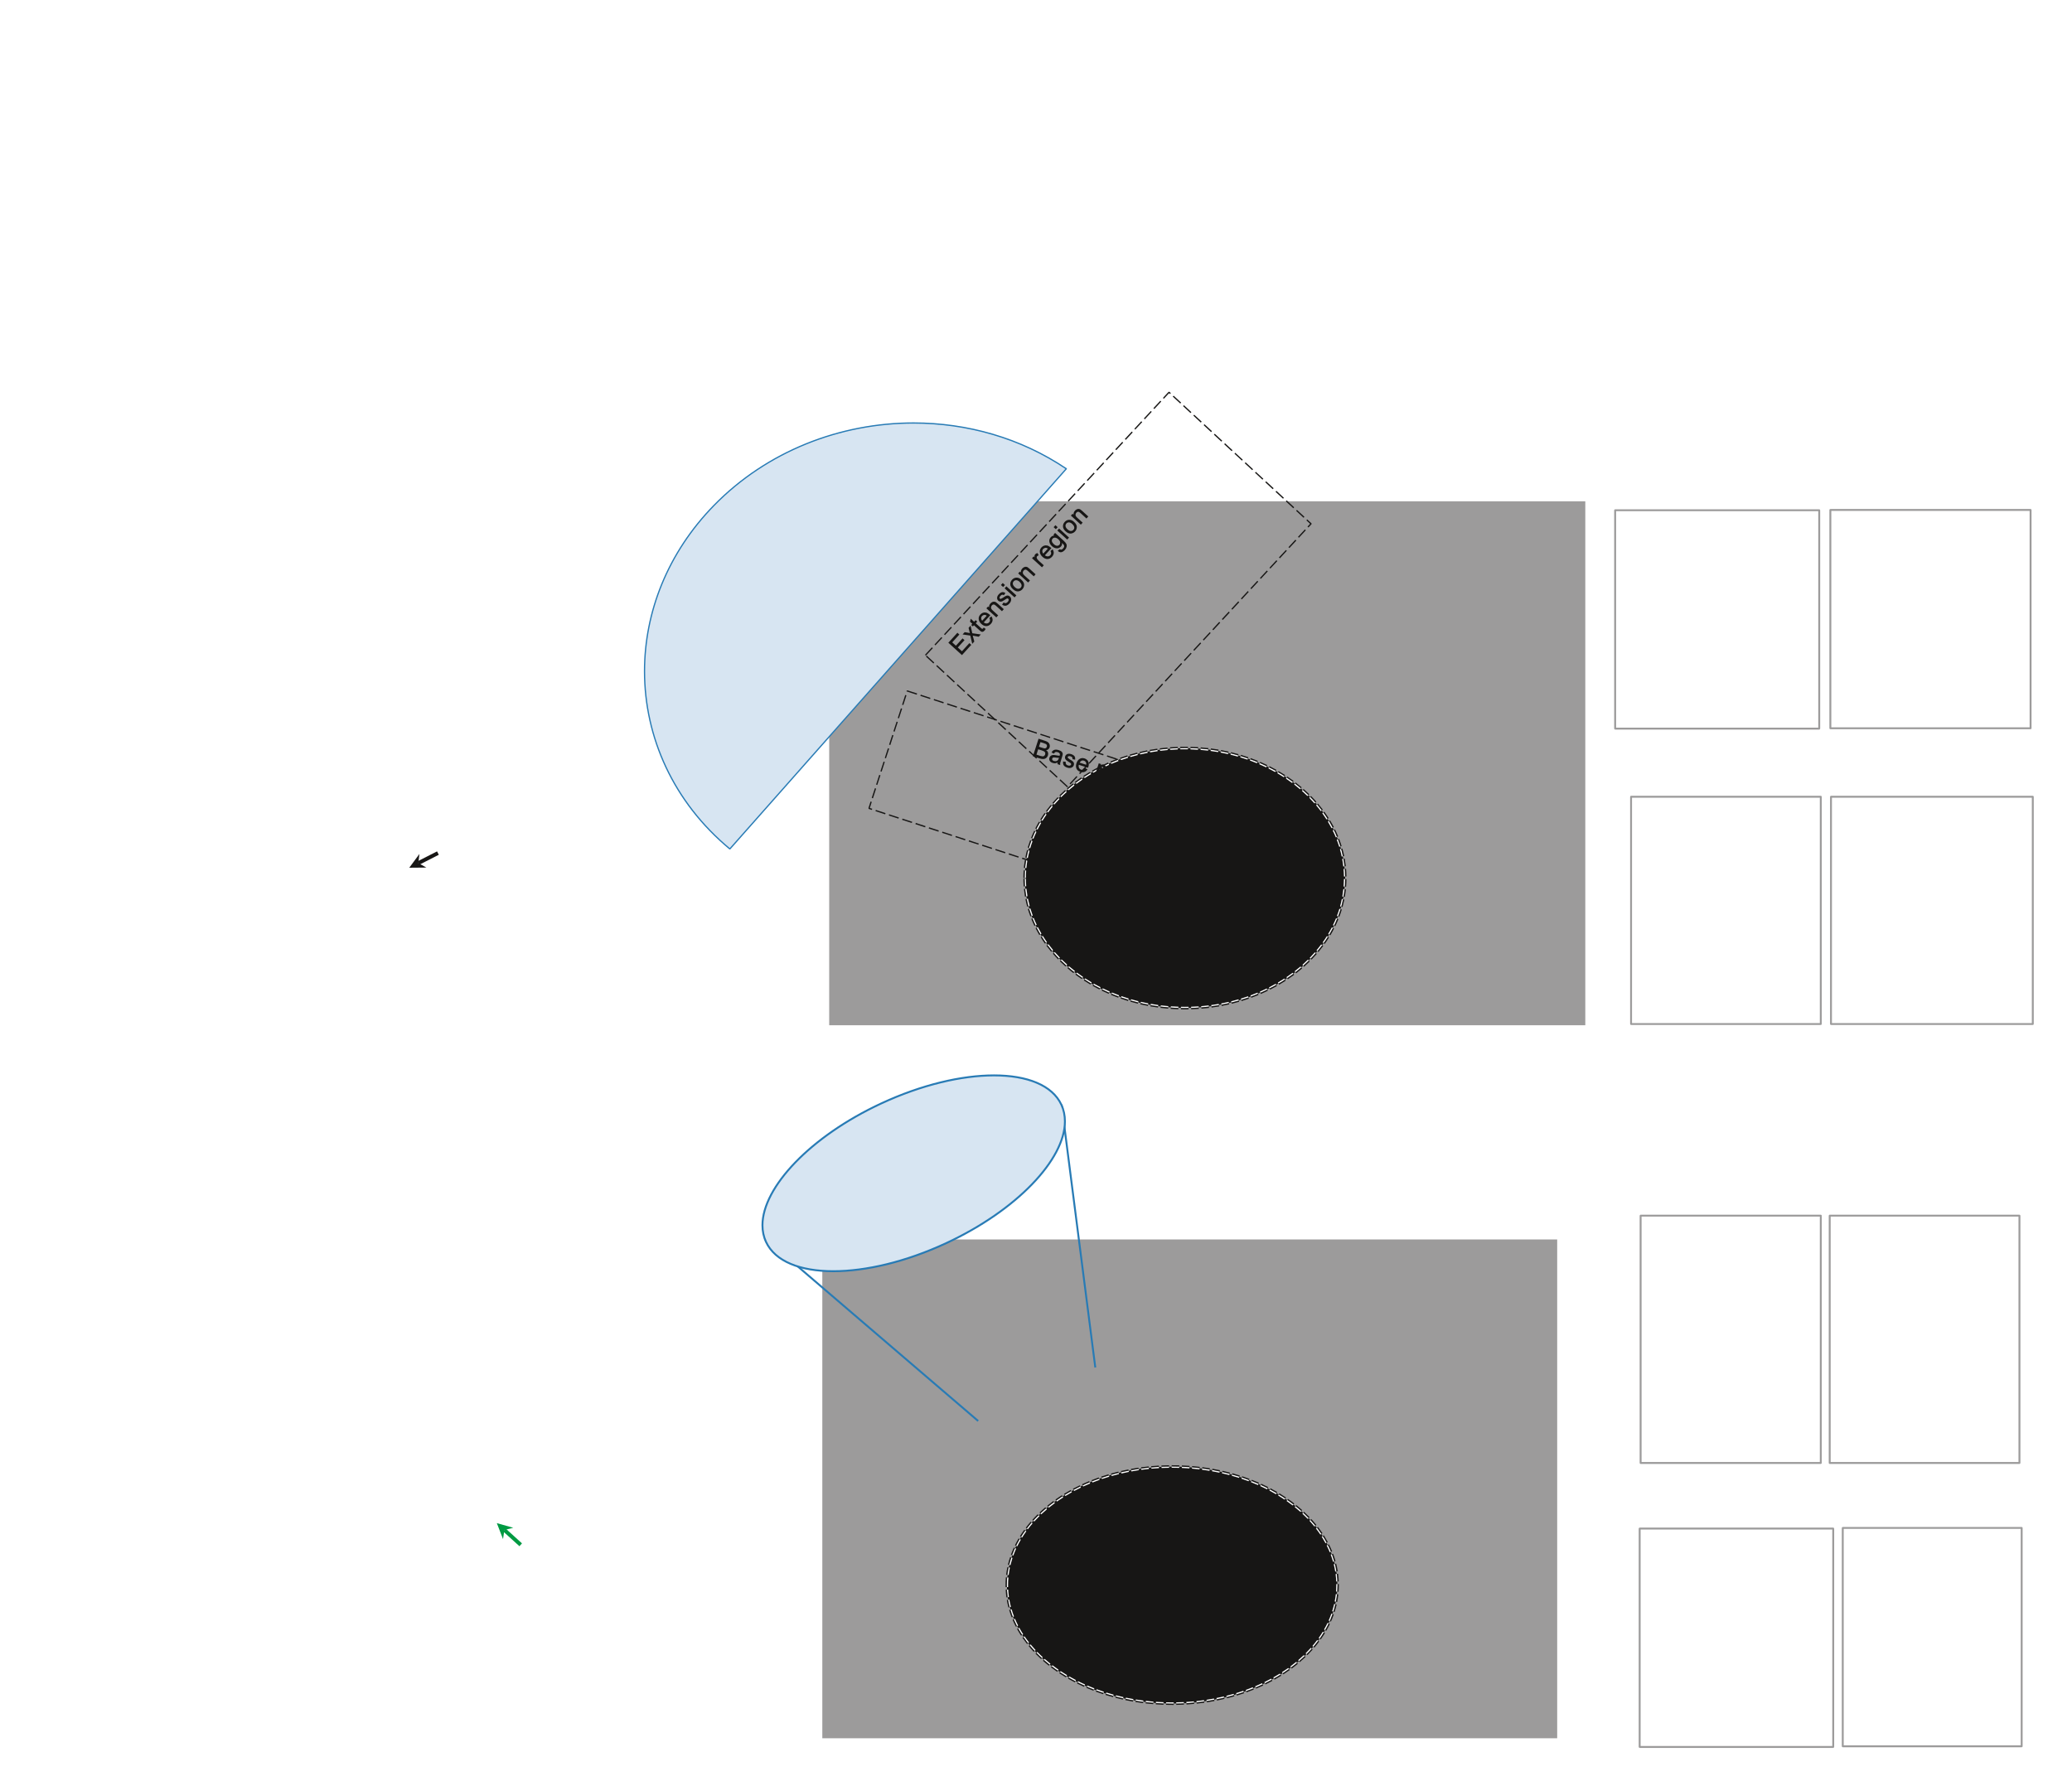 <?xml version="1.0" encoding="UTF-8"?>
<svg height="467.02" width="541.74" xmlns="http://www.w3.org/2000/svg">
 <g>
  <path style="fill:rgb(156,155,155);stroke:none;stroke-width:1.0;" d="M73.800 136.500 M414.490 268.070 L216.800 268.070 L216.800 131.070 L414.490 131.070 L414.490 268.070 M309.800 195.580 C286.660 195.580 267.900 210.810 267.900 229.580 C267.900 248.360 286.660 263.580 309.800 263.580 C332.950 263.580 351.710 248.360 351.710 229.580 C351.710 210.810 332.950 195.580 309.800 195.580 M91.510 332.770 M407.140 454.500 L215.000 454.500 L215.000 324.080 L407.140 324.080 L407.140 454.500 M306.480 383.440 C282.600 383.440 263.240 397.320 263.240 414.440 C263.240 431.570 282.600 445.450 306.480 445.450 C330.360 445.450 349.710 431.570 349.710 414.440 C349.710 397.320 330.360 383.440 306.480 383.440 M427.940 134.020 M431.020 319.020 M478.560 133.330 L478.560 133.580 L530.660 133.580 L530.660 190.170 L478.810 190.170 L478.810 133.330 L478.560 133.330 L478.560 133.580 L478.560 133.330 L478.310 133.330 L478.310 190.420 L478.380 190.600 L478.560 190.670 L530.910 190.670 L531.090 190.600 L531.160 190.420 L531.160 133.330 L531.090 133.150 L530.910 133.080 L478.560 133.080 L478.380 133.150 L478.310 133.330 L478.560 133.330 "/>
  <path style="fill:rgb(156,155,155);stroke:none;stroke-width:1.0;" d="M422.290 133.410 L422.290 133.660 L475.400 133.660 L475.400 190.260 L422.540 190.260 L422.540 133.410 L422.290 133.410 L422.290 133.660 L422.290 133.410 L422.040 133.410 L422.040 190.510 L422.120 190.680 L422.290 190.760 L475.650 190.760 L475.820 190.680 L475.900 190.510 L475.900 133.410 L475.820 133.230 L475.650 133.160 L422.290 133.160 L422.120 133.230 L422.040 133.410 L422.290 133.410 "/>
  <path style="fill:rgb(156,155,155);stroke:none;stroke-width:1.0;" d="M481.800 399.500 L481.800 399.750 L528.330 399.750 L528.330 456.350 L482.050 456.350 L482.050 399.500 L481.800 399.500 L481.800 399.750 L481.800 399.500 L481.550 399.500 L481.550 456.600 L481.630 456.780 L481.800 456.850 L528.580 456.850 L528.760 456.780 L528.830 456.600 L528.830 399.500 L528.760 399.330 L528.580 399.250 L481.800 399.250 L481.630 399.330 L481.550 399.500 L481.800 399.500 "/>
  <path style="fill:rgb(156,155,155);stroke:none;stroke-width:1.0;" d="M478.730 208.320 L478.730 208.570 L531.240 208.570 L531.240 267.500 L478.970 267.500 L478.970 208.320 L478.730 208.320 L478.730 208.570 L478.730 208.320 L478.480 208.320 L478.480 267.750 L478.550 267.920 L478.730 268.000 L531.490 268.000 L531.670 267.920 L531.740 267.750 L531.740 208.320 L531.670 208.140 L531.490 208.070 L478.730 208.070 L478.550 208.140 L478.480 208.320 L478.730 208.320 "/>
  <path style="fill:rgb(156,155,155);stroke:none;stroke-width:1.0;" d="M478.390 317.850 L478.390 318.100 L527.750 318.100 L527.750 382.270 L478.640 382.270 L478.640 317.850 L478.390 317.850 L478.390 318.100 L478.390 317.850 L478.140 317.850 L478.140 382.520 L478.210 382.700 L478.390 382.770 L528.000 382.770 L528.170 382.700 L528.250 382.520 L528.250 317.850 L528.170 317.680 L528.000 317.600 L478.390 317.600 L478.210 317.680 L478.140 317.850 L478.390 317.850 "/>
  <path style="fill:rgb(156,155,155);stroke:none;stroke-width:1.0;" d="M426.450 208.320 L426.450 208.570 L475.810 208.570 L475.810 267.500 L426.700 267.500 L426.700 208.320 L426.450 208.320 L426.450 208.570 L426.450 208.320 L426.210 208.320 L426.210 267.750 L426.280 267.920 L426.450 268.000 L476.060 268.000 L476.240 267.920 L476.310 267.750 L476.310 208.320 L476.240 208.140 L476.060 208.070 L426.450 208.070 L426.280 208.140 L426.210 208.320 L426.450 208.320 "/>
  <path style="fill:rgb(156,155,155);stroke:none;stroke-width:1.0;" d="M428.700 399.670 L428.700 399.920 L479.060 399.920 L479.060 456.520 L428.950 456.520 L428.950 399.670 L428.700 399.670 L428.700 399.920 L428.700 399.670 L428.450 399.670 L428.450 456.770 L428.530 456.940 L428.700 457.020 L479.310 457.020 L479.480 456.940 L479.560 456.770 L479.560 399.670 L479.480 399.490 L479.310 399.420 L428.700 399.420 L428.530 399.490 L428.450 399.670 L428.700 399.670 "/>
  <path style="fill:rgb(23,22,21);stroke:none;stroke-width:1.0;" d="M114.270 222.610 L109.150 225.220 L109.610 226.110 L114.730 223.490 "/>
  <path style="fill:rgb(23,22,21);stroke:none;stroke-width:1.0;" d="M109.380 225.670 L111.480 226.840 L107.010 226.880 L109.660 223.280 L109.380 225.670 "/>
  <path style="fill:rgb(0,154,66);stroke:none;stroke-width:1.0;" d="M136.480 403.540 L132.210 399.670 L131.540 400.410 L135.810 404.280 "/>
  <path style="fill:rgb(0,154,66);stroke:none;stroke-width:1.0;" d="M131.870 400.040 L131.520 402.420 L129.900 398.250 L134.200 399.460 L131.870 400.040 "/>
  <path style="fill:rgb(23,22,21);stroke:none;stroke-width:1.0;" d="M306.480 445.450 C282.600 445.450 263.240 431.570 263.240 414.440 C263.240 397.320 282.600 383.440 306.480 383.440 C330.360 383.440 349.710 397.320 349.710 414.440 C349.710 431.570 330.360 445.450 306.480 445.450 M263.720 411.820 C263.800 411.170 263.910 410.520 264.040 409.880 L263.390 409.750 C263.250 410.410 263.140 411.070 263.060 411.750 L263.720 411.820 ZM264.180 409.240 C264.340 408.610 264.520 407.980 264.720 407.350 L264.090 407.140 C263.880 407.790 263.690 408.430 263.540 409.090 L264.180 409.240 ZM264.940 406.730 C265.160 406.120 265.410 405.510 265.680 404.910 L265.080 404.640 C264.800 405.250 264.540 405.880 264.310 406.510 L264.940 406.730 ZM265.960 404.320 C266.250 403.730 266.560 403.150 266.900 402.580 L266.320 402.250 C265.980 402.830 265.660 403.420 265.370 404.030 L265.960 404.320 ZM267.240 402.020 C267.580 401.470 267.950 400.920 268.340 400.380 L267.800 399.990 C267.400 400.540 267.020 401.100 266.670 401.670 L267.240 402.020 ZM268.730 399.850 C269.120 399.330 269.540 398.820 269.970 398.320 L269.470 397.880 C269.030 398.400 268.600 398.920 268.200 399.450 L268.730 399.850 ZM270.410 397.830 C270.850 397.340 271.300 396.870 271.780 396.400 L271.310 395.930 C270.830 396.400 270.360 396.890 269.920 397.380 L270.410 397.830 ZM272.250 395.940 C272.730 395.500 273.220 395.060 273.730 394.630 L273.300 394.120 C272.780 394.560 272.280 395.000 271.800 395.460 L272.250 395.940 ZM274.240 394.210 C274.750 393.790 275.270 393.390 275.810 393.000 L275.410 392.460 C274.870 392.860 274.340 393.270 273.820 393.690 L274.240 394.210 ZM276.340 392.610 C276.880 392.240 277.430 391.870 277.990 391.510 L277.630 390.950 C277.060 391.310 276.500 391.680 275.960 392.070 L276.340 392.610 ZM278.550 391.160 C279.110 390.820 279.680 390.490 280.260 390.160 L279.940 389.580 C279.350 389.910 278.770 390.250 278.200 390.590 L278.550 391.160 ZM280.840 389.850 C281.420 389.540 282.010 389.240 282.610 388.950 L282.330 388.350 C281.720 388.640 281.120 388.950 280.530 389.260 L280.840 389.850 ZM283.210 388.670 C283.810 388.390 284.410 388.130 285.030 387.880 L284.770 387.260 C284.150 387.520 283.540 387.790 282.930 388.070 L283.210 388.670 ZM285.640 387.630 C286.250 387.380 286.870 387.150 287.500 386.930 L287.280 386.300 C286.640 386.530 286.010 386.760 285.400 387.010 L285.640 387.630 ZM288.130 386.710 C288.750 386.500 289.380 386.300 290.020 386.110 L289.830 385.470 C289.180 385.670 288.540 385.870 287.910 386.080 L288.130 386.710 ZM290.650 385.930 C291.290 385.750 291.920 385.580 292.570 385.420 L292.410 384.770 C291.760 384.930 291.110 385.100 290.470 385.290 L290.650 385.930 ZM293.210 385.270 C293.860 385.120 294.500 384.980 295.160 384.850 L295.030 384.200 C294.370 384.330 293.710 384.470 293.070 384.620 L293.210 385.270 ZM295.810 384.730 C296.450 384.610 297.110 384.500 297.770 384.400 L297.670 383.750 C297.000 383.840 296.340 383.950 295.690 384.070 L295.810 384.730 ZM298.420 384.310 C299.080 384.220 299.730 384.140 300.390 384.080 L300.330 383.420 C299.660 383.480 298.990 383.560 298.330 383.650 L298.420 384.310 ZM301.050 384.010 C301.710 383.960 302.370 383.910 303.040 383.870 L303.000 383.200 C302.330 383.240 301.660 383.290 300.990 383.350 L301.050 384.010 ZM303.700 383.830 C304.350 383.800 305.020 383.790 305.680 383.780 L305.670 383.110 C305.000 383.120 304.330 383.140 303.670 383.170 L303.700 383.830 ZM306.340 383.770 L306.480 383.770 C307.100 383.770 307.720 383.780 308.330 383.800 L308.350 383.130 C307.730 383.120 307.100 383.110 306.480 383.110 L306.340 383.110 L306.340 383.770 ZM308.990 383.820 C309.660 383.850 310.320 383.890 310.980 383.940 L311.020 383.270 C310.360 383.220 309.690 383.190 309.020 383.160 L308.990 383.820 ZM311.640 383.990 C312.300 384.050 312.960 384.120 313.610 384.190 L313.690 383.530 C313.030 383.450 312.360 383.390 311.690 383.330 L311.640 383.990 ZM314.270 384.280 C314.930 384.360 315.580 384.460 316.230 384.570 L316.340 383.910 C315.680 383.800 315.020 383.700 314.360 383.620 L314.270 384.280 ZM316.890 384.680 C317.540 384.800 318.190 384.930 318.830 385.060 L318.970 384.410 C318.320 384.270 317.670 384.140 317.000 384.030 L316.890 384.680 ZM319.480 385.210 C320.130 385.350 320.770 385.510 321.410 385.680 L321.580 385.040 C320.940 384.870 320.290 384.710 319.630 384.560 L319.480 385.210 ZM322.050 385.860 C322.690 386.030 323.320 386.220 323.950 386.420 L324.150 385.790 C323.520 385.590 322.880 385.390 322.230 385.210 L322.050 385.860 ZM324.580 386.630 C325.210 386.840 325.830 387.060 326.450 387.290 L326.680 386.670 C326.060 386.430 325.430 386.210 324.790 386.000 L324.580 386.630 ZM327.070 387.530 C327.690 387.770 328.300 388.030 328.900 388.290 L329.170 387.680 C328.560 387.410 327.940 387.160 327.310 386.910 L327.070 387.530 ZM329.500 388.560 C330.110 388.840 330.700 389.120 331.290 389.420 L331.590 388.830 C331.000 388.530 330.390 388.240 329.780 387.950 L329.500 388.560 ZM331.880 389.720 C332.470 390.030 333.040 390.360 333.610 390.690 L333.950 390.110 C333.370 389.780 332.780 389.450 332.190 389.140 L331.880 389.720 ZM334.180 391.020 C334.750 391.370 335.300 391.720 335.850 392.090 L336.220 391.540 C335.670 391.170 335.100 390.800 334.520 390.450 L334.180 391.020 ZM336.390 392.460 C336.940 392.840 337.470 393.230 337.990 393.630 L338.400 393.110 C337.870 392.700 337.330 392.300 336.770 391.920 L336.390 392.460 ZM338.510 394.040 C339.030 394.460 339.530 394.890 340.020 395.320 L340.460 394.830 C339.970 394.380 339.450 393.950 338.920 393.520 L338.510 394.040 ZM340.510 395.770 C340.990 396.220 341.460 396.680 341.920 397.150 L342.400 396.690 C341.930 396.210 341.460 395.740 340.960 395.280 L340.510 395.770 ZM342.370 397.630 C342.820 398.120 343.250 398.620 343.660 399.130 L344.170 398.710 C343.750 398.190 343.320 397.680 342.860 397.180 L342.370 397.630 ZM344.060 399.650 C344.470 400.170 344.850 400.710 345.220 401.250 L345.770 400.880 C345.400 400.320 345.010 399.780 344.590 399.240 L344.060 399.650 ZM345.580 401.800 C345.930 402.360 346.260 402.930 346.570 403.500 L347.160 403.190 C346.840 402.600 346.500 402.020 346.140 401.440 L345.580 401.800 ZM346.870 404.090 C347.170 404.670 347.440 405.270 347.690 405.880 L348.300 405.630 C348.050 405.010 347.770 404.390 347.470 403.790 L346.870 404.090 ZM347.920 406.490 C348.160 407.110 348.360 407.730 348.540 408.360 L349.180 408.180 C349.000 407.530 348.790 406.890 348.550 406.260 L347.920 406.490 ZM348.710 408.990 C348.870 409.630 349.000 410.270 349.100 410.920 L349.760 410.810 C349.650 410.150 349.520 409.490 349.350 408.830 L348.710 408.990 ZM349.200 411.570 C349.280 412.210 349.340 412.870 349.360 413.520 L350.030 413.500 C350.000 412.820 349.940 412.150 349.860 411.480 L349.200 411.570 ZM349.380 414.180 L349.380 414.440 C349.380 415.010 349.360 415.580 349.320 416.140 L349.980 416.200 C350.020 415.610 350.050 415.030 350.050 414.440 L350.050 414.170 L349.380 414.180 ZM349.260 416.800 C349.190 417.450 349.090 418.100 348.960 418.740 L349.620 418.870 C349.750 418.210 349.850 417.540 349.920 416.870 L349.260 416.800 ZM348.830 419.390 C348.680 420.020 348.510 420.660 348.310 421.280 L348.940 421.480 C349.150 420.840 349.330 420.190 349.480 419.530 L348.830 419.390 ZM348.100 421.900 C347.890 422.520 347.640 423.130 347.380 423.730 L347.980 424.000 C348.260 423.390 348.510 422.760 348.730 422.120 L348.100 421.900 ZM347.100 424.330 C346.820 424.920 346.510 425.500 346.180 426.070 L346.760 426.410 C347.100 425.820 347.410 425.220 347.700 424.620 L347.100 424.330 ZM345.850 426.640 C345.510 427.200 345.150 427.750 344.770 428.290 L345.310 428.670 C345.700 428.120 346.070 427.560 346.420 426.990 L345.850 426.640 ZM344.380 428.820 C343.990 429.340 343.580 429.860 343.150 430.360 L343.660 430.800 C344.100 430.280 344.520 429.750 344.910 429.220 L344.380 428.820 ZM342.720 430.860 C342.280 431.350 341.830 431.830 341.360 432.300 L341.830 432.770 C342.310 432.290 342.770 431.800 343.210 431.300 L342.720 430.860 ZM340.890 432.760 C340.420 433.210 339.930 433.650 339.420 434.090 L339.850 434.590 C340.370 434.150 340.870 433.700 341.350 433.240 L340.890 432.760 ZM338.920 434.510 C338.410 434.930 337.890 435.330 337.360 435.730 L337.750 436.270 C338.300 435.860 338.830 435.450 339.340 435.020 L338.920 434.510 ZM336.820 436.120 C336.290 436.500 335.740 436.870 335.180 437.230 L335.540 437.790 C336.110 437.430 336.670 437.050 337.210 436.660 L336.820 436.120 ZM334.630 437.590 C334.070 437.930 333.500 438.270 332.920 438.590 L333.240 439.170 C333.830 438.840 334.410 438.500 334.980 438.150 L334.630 437.590 ZM332.340 438.910 C331.760 439.220 331.170 439.530 330.580 439.820 L330.870 440.420 C331.470 440.120 332.070 439.810 332.660 439.500 L332.340 438.910 ZM329.980 440.100 C329.380 440.380 328.780 440.650 328.170 440.910 L328.420 441.520 C329.050 441.260 329.660 440.990 330.260 440.710 L329.980 440.100 ZM327.550 441.160 C326.950 441.410 326.330 441.640 325.700 441.870 L325.920 442.490 C326.560 442.270 327.190 442.030 327.800 441.780 L327.550 441.160 ZM325.080 442.090 C324.450 442.300 323.830 442.510 323.190 442.700 L323.380 443.340 C324.030 443.140 324.660 442.930 325.290 442.720 L325.080 442.090 ZM322.550 442.890 C321.920 443.070 321.280 443.240 320.640 443.400 L320.800 444.050 C321.450 443.890 322.100 443.710 322.740 443.530 L322.550 442.890 ZM319.990 443.560 C319.350 443.710 318.710 443.850 318.050 443.980 L318.180 444.640 C318.840 444.500 319.500 444.360 320.150 444.210 L319.990 443.560 ZM317.400 444.110 C316.760 444.230 316.100 444.340 315.450 444.440 L315.550 445.100 C316.210 445.000 316.870 444.890 317.530 444.760 L317.400 444.110 ZM314.790 444.540 C314.140 444.630 313.480 444.710 312.820 444.780 L312.890 445.440 C313.560 445.370 314.220 445.290 314.880 445.200 L314.790 444.540 ZM312.160 444.850 C311.510 444.910 310.840 444.960 310.180 445.000 L310.220 445.670 C310.890 445.620 311.560 445.570 312.220 445.510 L312.160 444.850 ZM309.520 445.040 C308.860 445.070 308.200 445.090 307.530 445.100 L307.540 445.770 C308.220 445.760 308.890 445.740 309.550 445.700 L309.520 445.040 ZM306.870 445.110 C306.740 445.110 306.610 445.110 306.480 445.110 C305.940 445.110 305.410 445.110 304.890 445.090 L304.870 445.760 C305.400 445.770 305.940 445.780 306.480 445.780 C306.610 445.780 306.740 445.780 306.880 445.780 L306.870 445.110 ZM304.220 445.070 C303.560 445.050 302.900 445.010 302.240 444.970 L302.190 445.630 C302.860 445.680 303.530 445.710 304.200 445.740 L304.220 445.070 ZM301.580 444.920 C300.920 444.860 300.260 444.800 299.600 444.720 L299.530 445.380 C300.190 445.460 300.850 445.520 301.520 445.580 L301.580 444.920 ZM298.950 444.640 C298.290 444.560 297.630 444.460 296.980 444.360 L296.870 445.020 C297.530 445.120 298.190 445.220 298.860 445.300 L298.950 444.640 ZM296.330 444.250 C295.670 444.140 295.020 444.010 294.380 443.880 L294.240 444.530 C294.890 444.660 295.550 444.790 296.210 444.910 L296.330 444.250 ZM293.730 443.740 C293.080 443.590 292.430 443.440 291.800 443.270 L291.630 443.910 C292.270 444.080 292.930 444.240 293.580 444.390 L293.730 443.740 ZM291.160 443.100 C290.520 442.920 289.880 442.740 289.260 442.540 L289.050 443.180 C289.690 443.380 290.330 443.560 290.980 443.740 L291.160 443.100 ZM288.630 442.340 C287.990 442.130 287.370 441.910 286.750 441.680 L286.520 442.310 C287.140 442.540 287.780 442.760 288.420 442.970 L288.630 442.340 ZM286.130 441.450 C285.510 441.210 284.900 440.960 284.300 440.700 L284.030 441.310 C284.640 441.570 285.260 441.830 285.890 442.070 L286.130 441.450 ZM283.690 440.430 C283.080 440.160 282.480 439.880 281.900 439.580 L281.600 440.180 C282.200 440.480 282.800 440.760 283.420 441.040 L283.690 440.430 ZM281.310 439.280 C280.720 438.980 280.140 438.660 279.570 438.330 L279.240 438.910 C279.810 439.240 280.400 439.560 281.000 439.870 L281.310 439.280 ZM279.000 438.000 C278.430 437.650 277.870 437.300 277.320 436.940 L276.950 437.500 C277.510 437.860 278.080 438.220 278.660 438.570 L279.000 438.000 ZM276.770 436.570 C276.230 436.190 275.690 435.810 275.170 435.410 L274.770 435.940 C275.300 436.340 275.840 436.740 276.400 437.120 L276.770 436.570 ZM274.650 435.010 C274.130 434.590 273.620 434.170 273.130 433.740 L272.690 434.240 C273.190 434.680 273.700 435.110 274.240 435.530 L274.650 435.010 ZM272.640 433.300 C272.150 432.850 271.670 432.390 271.220 431.920 L270.740 432.380 C271.210 432.860 271.690 433.330 272.190 433.790 L272.640 433.300 ZM270.760 431.440 C270.310 430.960 269.880 430.460 269.460 429.960 L268.950 430.380 C269.370 430.900 269.820 431.400 270.280 431.900 L270.760 431.440 ZM269.050 429.440 C268.640 428.920 268.250 428.390 267.880 427.850 L267.330 428.230 C267.710 428.780 268.110 429.320 268.530 429.860 L269.050 429.440 ZM267.520 427.310 C267.160 426.750 266.820 426.190 266.510 425.610 L265.920 425.930 C266.240 426.520 266.590 427.100 266.960 427.670 L267.520 427.310 ZM266.200 425.030 C265.900 424.450 265.620 423.850 265.370 423.250 L264.750 423.510 C265.010 424.120 265.300 424.740 265.610 425.340 L266.200 425.030 ZM265.120 422.640 C264.880 422.020 264.670 421.400 264.490 420.770 L263.850 420.960 C264.040 421.610 264.260 422.250 264.500 422.880 L265.120 422.640 ZM264.310 420.140 C264.140 419.510 264.000 418.870 263.890 418.220 L263.240 418.340 C263.350 419.000 263.490 419.660 263.670 420.310 L264.310 420.140 ZM263.790 417.580 C263.700 416.930 263.640 416.280 263.600 415.620 L262.940 415.660 C262.970 416.330 263.040 417.000 263.130 417.670 L263.790 417.580 ZM263.580 414.970 C263.570 414.790 263.570 414.620 263.570 414.440 C263.570 413.780 263.600 413.130 263.660 412.480 L262.990 412.420 C262.930 413.090 262.900 413.760 262.900 414.440 C262.900 414.620 262.910 414.800 262.910 414.980 L263.580 414.970 "/>
  <path style="fill:rgb(40,123,181);stroke:none;stroke-width:1.0;" d="M277.300 288.840 L286.130 357.590 L286.620 357.520 L277.800 288.770 "/>
  <path style="fill:rgb(40,123,181);stroke:none;stroke-width:1.0;" d="M202.730 326.450 L255.580 371.730 L255.910 371.350 L203.060 326.070 "/>
  <path style="fill:rgb(215,229,242);stroke:none;stroke-width:1.0;" d="M200.280 324.720 C195.590 314.630 209.080 298.420 230.410 288.520 C251.730 278.610 272.820 278.760 277.500 288.850 C282.190 298.930 268.700 315.140 247.380 325.050 C226.050 334.960 204.970 334.810 200.280 324.720 "/>
  <path style="fill:rgb(40,123,181);stroke:none;stroke-width:1.0;" d="M200.280 324.720 L200.510 324.610 C199.900 323.300 199.600 321.870 199.600 320.360 C199.600 315.490 202.700 309.710 208.130 304.090 C213.560 298.480 221.300 293.020 230.510 288.740 C241.020 283.860 251.460 281.430 259.890 281.430 C264.200 281.430 267.980 282.070 270.960 283.330 C273.940 284.590 276.120 286.470 277.280 288.950 C277.890 290.270 278.180 291.690 278.180 293.200 C278.190 298.080 275.080 303.860 269.650 309.470 C264.220 315.090 256.480 320.550 247.270 324.820 C236.770 329.700 226.320 332.130 217.900 332.130 C213.590 332.130 209.800 331.500 206.820 330.230 C203.840 328.970 201.660 327.100 200.510 324.610 L200.280 324.720 L200.050 324.820 C201.270 327.440 203.560 329.400 206.630 330.690 C209.690 331.990 213.540 332.630 217.900 332.630 C226.420 332.630 236.920 330.180 247.480 325.280 C256.740 320.980 264.530 315.490 270.010 309.820 C275.490 304.150 278.680 298.290 278.680 293.200 C278.680 291.630 278.370 290.130 277.730 288.740 C276.510 286.120 274.220 284.160 271.160 282.870 C268.090 281.570 264.250 280.930 259.890 280.930 C251.370 280.930 240.870 283.380 230.300 288.290 C221.040 292.590 213.260 298.070 207.780 303.740 C202.300 309.420 199.110 315.270 199.100 320.360 C199.100 321.930 199.410 323.440 200.050 324.820 L200.280 324.720 "/>
  <path style="fill:rgb(23,22,21);stroke:none;stroke-width:1.0;" d="M309.800 263.580 C286.660 263.580 267.900 248.360 267.900 229.580 C267.900 210.810 286.660 195.580 309.800 195.580 C332.950 195.580 351.710 210.810 351.710 229.580 C351.710 248.360 332.950 263.580 309.800 263.580 M268.360 226.960 C268.420 226.300 268.500 225.650 268.610 225.000 L267.960 224.890 C267.840 225.550 267.760 226.220 267.690 226.900 L268.360 226.960 ZM268.730 224.350 C268.850 223.710 269.000 223.070 269.170 222.430 L268.530 222.260 C268.350 222.910 268.200 223.570 268.080 224.230 L268.730 224.350 ZM269.350 221.800 C269.530 221.170 269.740 220.540 269.970 219.920 L269.340 219.690 C269.110 220.330 268.900 220.960 268.710 221.610 L269.350 221.800 ZM270.200 219.310 C270.440 218.700 270.710 218.100 270.990 217.500 L270.390 217.220 C270.100 217.830 269.830 218.440 269.580 219.070 L270.200 219.310 ZM271.280 216.910 C271.570 216.330 271.890 215.750 272.220 215.180 L271.640 214.840 C271.300 215.420 270.980 216.020 270.680 216.610 L271.280 216.910 ZM272.560 214.610 C272.900 214.050 273.260 213.500 273.640 212.960 L273.100 212.580 C272.710 213.130 272.340 213.690 271.990 214.270 L272.560 214.610 ZM274.030 212.430 C274.420 211.900 274.820 211.380 275.240 210.870 L274.730 210.440 C274.300 210.960 273.890 211.490 273.490 212.030 L274.030 212.430 ZM275.670 210.360 C276.100 209.870 276.540 209.380 277.000 208.900 L276.520 208.440 C276.050 208.930 275.600 209.420 275.160 209.930 L275.670 210.360 ZM277.460 208.430 C277.930 207.970 278.400 207.510 278.900 207.070 L278.450 206.570 C277.950 207.020 277.460 207.490 276.990 207.960 L277.460 208.430 ZM279.390 206.630 C279.890 206.200 280.400 205.780 280.920 205.370 L280.510 204.850 C279.980 205.260 279.460 205.690 278.960 206.130 L279.390 206.630 ZM281.440 204.970 C281.970 204.570 282.500 204.190 283.050 203.810 L282.680 203.260 C282.120 203.640 281.580 204.040 281.040 204.440 L281.440 204.970 ZM283.600 203.450 C284.150 203.090 284.710 202.730 285.280 202.400 L284.940 201.820 C284.360 202.170 283.790 202.520 283.240 202.890 L283.600 203.450 ZM285.850 202.060 C286.420 201.740 287.000 201.420 287.600 201.120 L287.290 200.530 C286.690 200.840 286.100 201.150 285.520 201.490 L285.850 202.060 ZM288.190 200.820 C288.780 200.530 289.370 200.250 289.980 199.980 L289.710 199.370 C289.100 199.650 288.490 199.930 287.890 200.230 L288.190 200.820 ZM290.590 199.720 C291.200 199.470 291.810 199.220 292.430 198.990 L292.200 198.360 C291.570 198.600 290.940 198.850 290.330 199.110 L290.590 199.720 ZM293.050 198.760 C293.670 198.540 294.300 198.330 294.930 198.140 L294.740 197.500 C294.090 197.700 293.460 197.910 292.830 198.140 L293.050 198.760 ZM295.570 197.940 C296.200 197.760 296.840 197.580 297.480 197.420 L297.320 196.780 C296.670 196.940 296.020 197.120 295.380 197.300 L295.570 197.940 ZM298.120 197.260 C298.760 197.110 299.410 196.970 300.060 196.850 L299.930 196.190 C299.270 196.320 298.620 196.460 297.970 196.620 L298.120 197.260 ZM300.710 196.720 C301.360 196.610 302.010 196.500 302.670 196.410 L302.580 195.750 C301.910 195.840 301.250 195.950 300.590 196.070 L300.710 196.720 ZM303.330 196.320 C303.980 196.240 304.640 196.170 305.300 196.110 L305.240 195.450 C304.570 195.510 303.900 195.580 303.240 195.660 L303.330 196.320 ZM305.960 196.060 C306.620 196.010 307.280 195.970 307.940 195.950 L307.920 195.280 C307.240 195.310 306.580 195.350 305.910 195.390 L305.960 196.060 ZM308.600 195.930 C309.000 195.920 309.400 195.920 309.810 195.920 C310.070 195.920 310.330 195.920 310.590 195.920 L310.600 195.260 C310.330 195.250 310.070 195.250 309.810 195.250 C309.400 195.250 308.990 195.260 308.590 195.260 L308.600 195.930 ZM311.250 195.940 C311.910 195.960 312.570 195.990 313.230 196.030 L313.280 195.360 C312.610 195.320 311.940 195.290 311.270 195.270 L311.250 195.940 ZM313.890 196.080 C314.550 196.130 315.210 196.190 315.870 196.270 L315.940 195.610 C315.280 195.530 314.620 195.470 313.940 195.410 L313.890 196.080 ZM316.520 196.350 C317.180 196.440 317.840 196.540 318.480 196.650 L318.600 195.990 C317.940 195.880 317.280 195.780 316.610 195.690 L316.520 196.350 ZM319.140 196.770 C319.790 196.890 320.440 197.020 321.080 197.170 L321.230 196.520 C320.580 196.370 319.920 196.240 319.260 196.110 L319.140 196.770 ZM321.720 197.320 C322.370 197.480 323.010 197.650 323.640 197.830 L323.820 197.190 C323.180 197.000 322.530 196.830 321.880 196.670 L321.720 197.320 ZM324.270 198.010 C324.910 198.200 325.540 198.410 326.160 198.620 L326.380 197.990 C325.750 197.780 325.110 197.570 324.470 197.370 L324.270 198.010 ZM326.780 198.840 C327.410 199.070 328.030 199.310 328.630 199.560 L328.890 198.940 C328.270 198.690 327.650 198.450 327.010 198.220 L326.780 198.840 ZM329.240 199.820 C329.850 200.080 330.460 200.350 331.050 200.640 L331.340 200.040 C330.740 199.750 330.130 199.470 329.510 199.200 L329.240 199.820 ZM331.640 200.930 C332.230 201.230 332.820 201.540 333.390 201.860 L333.720 201.280 C333.130 200.950 332.540 200.640 331.940 200.330 L331.640 200.930 ZM333.970 202.180 C334.540 202.520 335.110 202.860 335.660 203.220 L336.020 202.660 C335.460 202.300 334.880 201.950 334.300 201.610 L333.970 202.180 ZM336.210 203.580 C336.760 203.950 337.300 204.330 337.830 204.720 L338.230 204.180 C337.690 203.790 337.140 203.400 336.580 203.030 L336.210 203.580 ZM338.360 205.110 C338.890 205.520 339.400 205.930 339.900 206.360 L340.330 205.850 C339.820 205.420 339.300 205.000 338.760 204.590 L338.360 205.110 ZM340.400 206.790 C340.900 207.230 341.380 207.680 341.850 208.140 L342.320 207.660 C341.840 207.190 341.350 206.740 340.840 206.290 L340.400 206.790 ZM342.320 208.600 C342.780 209.070 343.230 209.560 343.670 210.050 L344.170 209.610 C343.720 209.110 343.270 208.610 342.790 208.130 L342.320 208.600 ZM344.100 210.550 C344.530 211.050 344.940 211.570 345.330 212.090 L345.870 211.690 C345.460 211.160 345.040 210.630 344.610 210.120 L344.100 210.550 ZM345.720 212.620 C346.110 213.160 346.480 213.710 346.830 214.260 L347.390 213.900 C347.040 213.340 346.660 212.780 346.260 212.230 L345.720 212.620 ZM347.180 214.820 C347.520 215.390 347.840 215.960 348.150 216.550 L348.740 216.240 C348.430 215.640 348.100 215.060 347.750 214.480 L347.180 214.820 ZM348.440 217.140 C348.740 217.730 349.010 218.330 349.260 218.940 L349.870 218.680 C349.620 218.060 349.340 217.450 349.040 216.840 L348.440 217.140 ZM349.500 219.550 C349.740 220.160 349.950 220.790 350.150 221.410 L350.780 221.220 C350.580 220.570 350.360 219.940 350.120 219.310 L349.500 219.550 ZM350.330 222.040 C350.510 222.670 350.670 223.310 350.800 223.960 L351.450 223.820 C351.320 223.160 351.160 222.510 350.970 221.860 L350.330 222.040 ZM350.930 224.600 C351.050 225.240 351.140 225.900 351.210 226.550 L351.880 226.480 C351.800 225.810 351.700 225.140 351.580 224.480 L350.930 224.600 ZM351.280 227.210 C351.330 227.860 351.370 228.510 351.380 229.180 L352.040 229.170 C352.030 228.490 352.000 227.820 351.940 227.150 L351.280 227.210 ZM351.380 229.830 C351.370 230.490 351.340 231.150 351.290 231.800 L351.950 231.860 C352.010 231.190 352.040 230.520 352.040 229.840 L351.380 229.830 ZM351.230 232.460 C351.160 233.110 351.070 233.770 350.960 234.410 L351.610 234.530 C351.730 233.870 351.820 233.200 351.890 232.530 L351.230 232.460 ZM350.830 235.060 C350.700 235.710 350.550 236.350 350.370 236.980 L351.020 237.160 C351.190 236.510 351.350 235.850 351.490 235.190 L350.830 235.060 ZM350.190 237.610 C350.000 238.240 349.790 238.860 349.550 239.480 L350.180 239.710 C350.420 239.080 350.630 238.450 350.830 237.800 L350.190 237.610 ZM349.320 240.090 C349.070 240.700 348.800 241.300 348.510 241.890 L349.110 242.180 C349.410 241.580 349.680 240.960 349.930 240.340 L349.320 240.090 ZM348.220 242.480 C347.920 243.060 347.600 243.640 347.260 244.200 L347.840 244.540 C348.180 243.970 348.510 243.380 348.810 242.780 L348.220 242.480 ZM346.920 244.770 C346.570 245.320 346.210 245.870 345.820 246.410 L346.360 246.800 C346.760 246.250 347.130 245.690 347.490 245.120 L346.920 244.770 ZM345.430 246.940 C345.040 247.470 344.630 247.980 344.210 248.490 L344.720 248.920 C345.150 248.400 345.570 247.880 345.970 247.340 L345.430 246.940 ZM343.780 248.990 C343.350 249.490 342.900 249.970 342.440 250.450 L342.910 250.910 C343.380 250.430 343.840 249.930 344.280 249.430 L343.780 248.990 ZM341.970 250.910 C341.500 251.380 341.020 251.830 340.530 252.270 L340.970 252.770 C341.470 252.320 341.960 251.860 342.440 251.390 L341.970 250.910 ZM340.030 252.700 C339.530 253.130 339.020 253.540 338.490 253.950 L338.900 254.480 C339.430 254.070 339.950 253.640 340.460 253.210 L340.030 252.700 ZM337.970 254.350 C337.440 254.740 336.900 255.120 336.350 255.490 L336.720 256.050 C337.280 255.670 337.830 255.280 338.370 254.880 L337.970 254.350 ZM335.800 255.860 C335.250 256.220 334.690 256.560 334.110 256.900 L334.450 257.470 C335.030 257.130 335.600 256.780 336.160 256.420 L335.800 255.860 ZM333.540 257.230 C332.970 257.550 332.380 257.860 331.790 258.160 L332.090 258.760 C332.690 258.450 333.290 258.140 333.870 257.810 L333.540 257.230 ZM331.200 258.460 C330.610 258.740 330.010 259.020 329.400 259.290 L329.660 259.900 C330.280 259.630 330.890 259.350 331.490 259.050 L331.200 258.460 ZM328.790 259.540 C328.180 259.800 327.570 260.040 326.940 260.270 L327.170 260.890 C327.810 260.660 328.430 260.410 329.050 260.160 L328.790 259.540 ZM326.320 260.490 C325.700 260.710 325.070 260.910 324.440 261.110 L324.630 261.740 C325.280 261.550 325.910 261.340 326.540 261.120 L326.320 260.490 ZM323.800 261.290 C323.170 261.480 322.530 261.650 321.890 261.810 L322.050 262.450 C322.700 262.290 323.350 262.120 323.990 261.930 L323.800 261.290 ZM321.240 261.960 C320.600 262.110 319.960 262.250 319.300 262.370 L319.430 263.020 C320.090 262.900 320.740 262.760 321.390 262.610 L321.240 261.960 ZM318.650 262.490 C318.000 262.600 317.350 262.700 316.690 262.790 L316.780 263.450 C317.450 263.360 318.110 263.260 318.770 263.140 L318.650 262.490 ZM316.030 262.880 C315.380 262.960 314.720 263.020 314.060 263.080 L314.120 263.740 C314.790 263.690 315.450 263.620 316.120 263.540 L316.030 262.880 ZM313.400 263.130 C312.740 263.170 312.080 263.210 311.420 263.230 L311.440 263.890 C312.110 263.870 312.780 263.840 313.450 263.790 L313.400 263.130 ZM310.760 263.240 C310.440 263.250 310.120 263.250 309.810 263.250 C309.460 263.250 309.120 263.250 308.770 263.240 L308.760 263.910 C309.110 263.910 309.460 263.920 309.810 263.920 C310.130 263.920 310.450 263.910 310.770 263.910 L310.760 263.240 ZM308.110 263.220 C307.450 263.200 306.790 263.170 306.130 263.120 L306.080 263.790 C306.750 263.830 307.420 263.870 308.090 263.890 L308.110 263.220 ZM305.470 263.070 C304.810 263.020 304.150 262.950 303.500 262.870 L303.420 263.530 C304.080 263.610 304.740 263.680 305.420 263.730 L305.470 263.070 ZM302.840 262.780 C302.180 262.690 301.530 262.590 300.880 262.470 L300.770 263.130 C301.420 263.250 302.080 263.350 302.750 263.440 L302.840 262.780 ZM300.230 262.350 C299.580 262.230 298.930 262.090 298.290 261.940 L298.140 262.590 C298.790 262.740 299.440 262.880 300.110 263.010 L300.230 262.350 ZM297.650 261.790 C297.000 261.630 296.360 261.460 295.730 261.270 L295.550 261.910 C296.190 262.100 296.830 262.270 297.490 262.430 L297.650 261.790 ZM295.100 261.080 C294.460 260.890 293.830 260.680 293.210 260.460 L292.990 261.090 C293.620 261.310 294.260 261.520 294.900 261.720 L295.100 261.080 ZM292.590 260.240 C291.970 260.010 291.350 259.770 290.750 259.510 L290.490 260.130 C291.110 260.390 291.730 260.630 292.360 260.860 L292.590 260.240 ZM290.140 259.250 C289.530 258.990 288.930 258.710 288.340 258.420 L288.050 259.020 C288.650 259.310 289.260 259.590 289.870 259.860 L290.140 259.250 ZM287.750 258.130 C287.150 257.830 286.570 257.510 286.000 257.190 L285.670 257.770 C286.250 258.100 286.850 258.410 287.450 258.720 L287.750 258.130 ZM285.430 256.860 C284.860 256.520 284.300 256.170 283.740 255.820 L283.380 256.370 C283.940 256.740 284.510 257.090 285.090 257.430 L285.430 256.860 ZM283.190 255.450 C282.640 255.080 282.110 254.700 281.580 254.300 L281.180 254.840 C281.710 255.230 282.260 255.630 282.820 256.000 L283.190 255.450 ZM281.060 253.900 C280.530 253.490 280.020 253.080 279.520 252.650 L279.090 253.150 C279.590 253.590 280.110 254.010 280.650 254.430 L281.060 253.900 ZM279.030 252.210 C278.530 251.770 278.050 251.320 277.580 250.860 L277.110 251.330 C277.590 251.800 278.080 252.260 278.580 252.710 L279.030 252.210 ZM277.120 250.390 C276.660 249.910 276.210 249.430 275.780 248.930 L275.280 249.370 C275.720 249.880 276.170 250.370 276.640 250.850 L277.120 250.390 ZM275.350 248.430 C274.930 247.920 274.520 247.410 274.130 246.880 L273.590 247.270 C273.990 247.810 274.410 248.340 274.840 248.860 L275.350 248.430 ZM273.740 246.340 C273.360 245.800 272.990 245.260 272.650 244.700 L272.080 245.050 C272.430 245.620 272.810 246.180 273.200 246.730 L273.740 246.340 ZM272.300 244.130 C271.970 243.570 271.650 242.990 271.350 242.400 L270.760 242.700 C271.060 243.300 271.390 243.890 271.730 244.470 L272.300 244.130 ZM271.060 241.810 C270.770 241.220 270.510 240.610 270.260 240.000 L269.640 240.250 C269.890 240.870 270.170 241.490 270.460 242.100 L271.060 241.810 ZM270.020 239.390 C269.790 238.770 269.580 238.150 269.390 237.520 L268.750 237.710 C268.950 238.350 269.160 238.990 269.400 239.620 L270.020 239.390 ZM269.210 236.890 C269.040 236.260 268.890 235.620 268.760 234.970 L268.110 235.100 C268.240 235.760 268.390 236.420 268.570 237.060 L269.210 236.890 ZM268.640 234.330 C268.530 233.680 268.440 233.030 268.370 232.370 L267.710 232.440 C267.780 233.110 267.870 233.780 267.980 234.440 L268.640 234.330 ZM268.310 231.720 C268.260 231.070 268.240 230.410 268.230 229.750 L267.570 229.750 C267.570 230.430 267.600 231.100 267.650 231.770 L268.310 231.720 ZM268.230 229.580 C268.230 228.920 268.250 228.270 268.300 227.610 L267.640 227.570 C267.590 228.230 267.570 228.910 267.570 229.580 L268.230 229.580 "/>
  <path style="fill:rgb(23,22,21);stroke:none;stroke-width:1.0;" d="M244.570 168.740 L246.380 166.790 L246.140 166.570 L244.330 168.520 ZM247.060 166.060 L248.870 164.100 L248.630 163.880 L246.820 165.830 ZM249.550 163.370 L251.360 161.420 L251.120 161.190 L249.310 163.150 ZM252.040 160.680 L253.850 158.730 L253.600 158.500 L251.790 160.460 ZM254.530 158.000 L256.340 156.040 L256.090 155.820 L254.280 157.770 ZM257.020 155.310 L258.830 153.360 L258.580 153.130 L256.770 155.090 ZM259.510 152.620 L261.320 150.670 L261.070 150.440 L259.260 152.400 ZM261.990 149.940 L263.800 147.980 L263.560 147.760 L261.750 149.710 ZM264.480 147.250 L266.290 145.300 L266.050 145.070 L264.240 147.030 ZM266.970 144.560 L268.780 142.610 L268.540 142.380 L266.730 144.340 ZM269.460 141.880 L271.270 139.920 L271.020 139.700 L269.210 141.650 ZM271.950 139.190 L273.760 137.240 L273.510 137.010 L271.700 138.960 ZM274.440 136.500 L276.250 134.550 L276.000 134.320 L274.190 136.280 ZM276.920 133.820 L278.730 131.860 L278.490 131.640 L276.680 133.590 ZM279.410 131.130 L281.220 129.180 L280.980 128.950 L279.170 130.900 ZM281.900 128.440 L283.710 126.490 L283.470 126.260 L281.660 128.220 ZM284.390 125.760 L286.200 123.800 L285.960 123.580 L284.150 125.530 ZM286.880 123.070 L288.690 121.120 L288.450 120.890 L286.640 122.840 ZM289.370 120.380 L291.180 118.430 L290.930 118.200 L289.120 120.160 ZM291.860 117.700 L293.670 115.740 L293.420 115.520 L291.610 117.470 ZM294.350 115.010 L296.160 113.060 L295.910 112.830 L294.100 114.780 ZM296.830 112.320 L298.640 110.370 L298.400 110.140 L296.590 112.100 ZM299.320 109.640 L301.130 107.680 L300.890 107.460 L299.080 109.410 ZM301.810 106.950 L303.620 105.000 L303.380 104.770 L301.570 106.720 ZM304.300 104.260 L305.660 102.800 L305.900 103.020 L306.130 102.780 L305.760 102.440 L305.530 102.450 L304.060 104.040 L304.300 104.260 ZM306.630 103.700 L308.590 105.510 L308.820 105.270 L306.860 103.460 ZM309.320 106.190 L311.270 108.000 L311.500 107.760 L309.550 105.950 ZM312.010 108.680 L313.960 110.490 L314.190 110.240 L312.230 108.430 ZM314.700 111.170 L316.650 112.980 L316.880 112.730 L314.920 110.920 ZM317.380 113.660 L319.340 115.470 L319.560 115.220 L317.610 113.410 ZM320.070 116.150 L322.020 117.960 L322.250 117.710 L320.290 115.900 ZM322.760 118.630 L324.710 120.440 L324.930 120.200 L322.980 118.390 ZM325.440 121.120 L327.400 122.930 L327.620 122.690 L325.670 120.880 ZM328.130 123.610 L330.080 125.420 L330.310 125.180 L328.350 123.370 ZM330.820 126.100 L332.770 127.910 L333.000 127.660 L331.040 125.850 ZM333.500 128.590 L335.460 130.400 L335.680 130.150 L333.730 128.340 ZM336.190 131.080 L338.140 132.890 L338.370 132.640 L336.420 130.830 ZM338.880 133.570 L340.830 135.380 L341.050 135.130 L339.100 133.320 ZM341.560 136.050 L342.540 136.960 L341.860 137.690 L342.100 137.920 L342.900 137.060 L342.940 136.940 L342.890 136.830 L341.790 135.810 L341.560 136.050 ZM341.180 138.420 L339.370 140.380 L339.610 140.600 L341.420 138.650 ZM338.690 141.110 L336.880 143.070 L337.130 143.290 L338.940 141.340 ZM336.210 143.800 L334.390 145.750 L334.640 145.980 L336.450 144.020 ZM333.720 146.480 L331.910 148.440 L332.150 148.660 L333.960 146.710 ZM331.230 149.170 L329.420 151.130 L329.660 151.350 L331.470 149.400 ZM328.740 151.860 L326.930 153.810 L327.170 154.040 L328.980 152.090 ZM326.250 154.540 L324.440 156.500 L324.680 156.720 L326.490 154.770 ZM323.760 157.230 L321.950 159.190 L322.200 159.410 L324.010 157.460 ZM321.270 159.920 L319.460 161.870 L319.710 162.100 L321.520 160.150 ZM318.780 162.600 L316.980 164.560 L317.220 164.790 L319.030 162.830 ZM316.300 165.290 L314.490 167.250 L314.730 167.470 L316.540 165.520 ZM313.810 167.980 L312.000 169.930 L312.240 170.160 L314.050 168.210 ZM311.320 170.670 L309.510 172.620 L309.750 172.850 L311.560 170.890 ZM308.830 173.350 L307.020 175.310 L307.260 175.530 L309.070 173.580 ZM306.340 176.040 L304.530 177.990 L304.780 178.220 L306.590 176.270 ZM303.850 178.730 L302.040 180.680 L302.290 180.910 L304.100 178.950 ZM301.360 181.410 L299.550 183.370 L299.800 183.590 L301.610 181.640 ZM298.880 184.100 L297.070 186.050 L297.310 186.280 L299.120 184.330 ZM296.390 186.790 L294.580 188.740 L294.820 188.970 L296.630 187.010 ZM293.900 189.470 L292.090 191.430 L292.330 191.650 L294.140 189.700 ZM291.410 192.160 L289.600 194.110 L289.840 194.340 L291.650 192.390 ZM288.920 194.850 L287.110 196.800 L287.360 197.030 L289.170 195.070 ZM286.430 197.530 L284.620 199.490 L284.870 199.710 L286.680 197.760 ZM283.940 200.220 L282.130 202.170 L282.380 202.400 L284.190 200.450 ZM281.460 202.910 L279.650 204.860 L279.890 205.090 L281.700 203.130 ZM278.970 205.590 L278.970 205.590 L279.090 205.710 L279.200 205.590 L277.250 203.770 L277.020 204.020 L278.980 205.830 L279.100 205.870 L279.210 205.820 L278.970 205.590 ZM276.520 203.100 L274.560 201.290 L274.330 201.530 L276.290 203.340 ZM273.830 200.610 L271.880 198.800 L271.650 199.040 L273.600 200.850 ZM271.140 198.120 L269.190 196.310 L268.960 196.550 L270.920 198.360 ZM268.450 195.630 L266.500 193.820 L266.270 194.070 L268.230 195.880 ZM265.770 193.140 L263.820 191.330 L263.590 191.580 L265.540 193.390 ZM263.080 190.650 L261.130 188.840 L260.900 189.090 L262.860 190.900 ZM260.390 188.160 L258.440 186.350 L258.210 186.600 L260.170 188.410 ZM257.710 185.680 L255.750 183.870 L255.530 184.110 L257.480 185.920 ZM255.020 183.190 L253.070 181.380 L252.840 181.620 L254.790 183.430 ZM252.330 180.700 L250.380 178.890 L250.150 179.130 L252.110 180.940 ZM249.650 178.210 L247.690 176.400 L247.470 176.650 L249.420 178.460 ZM246.960 175.720 L245.010 173.910 L244.780 174.160 L246.740 175.970 ZM244.270 173.230 L242.320 171.420 L242.090 171.670 L244.050 173.480 ZM242.080 171.430 L243.900 169.480 L243.650 169.250 L241.840 171.210 "/>
  <path style="fill:rgb(23,22,21);stroke:none;stroke-width:1.0;" d="M240.630 181.950 L243.170 182.780 L243.270 182.460 L240.740 181.630 ZM244.120 183.080 L246.650 183.910 L246.750 183.590 L244.220 182.770 ZM247.600 184.220 L250.130 185.040 L250.240 184.730 L247.700 183.900 ZM251.080 185.350 L253.610 186.180 L253.720 185.860 L251.180 185.040 ZM254.560 186.480 L257.100 187.310 L257.200 186.990 L254.670 186.170 ZM258.050 187.620 L260.580 188.440 L260.680 188.130 L258.150 187.300 ZM261.530 188.750 L264.060 189.580 L264.170 189.260 L261.630 188.440 ZM265.010 189.890 L267.540 190.710 L267.650 190.400 L265.110 189.570 ZM268.490 191.020 L271.030 191.850 L271.130 191.530 L268.600 190.700 ZM271.980 192.150 L274.510 192.980 L274.610 192.660 L272.080 191.840 ZM275.460 193.290 L277.990 194.110 L278.090 193.800 L275.560 192.970 ZM278.940 194.420 L281.470 195.250 L281.580 194.930 L279.040 194.110 ZM282.420 195.560 L284.950 196.380 L285.060 196.060 L282.530 195.240 ZM285.900 196.690 L288.440 197.510 L288.540 197.200 L286.010 196.370 ZM289.390 197.820 L291.920 198.650 L292.020 198.330 L289.490 197.510 ZM292.870 198.960 L295.400 199.780 L295.510 199.470 L292.970 198.640 ZM296.350 200.090 L298.880 200.920 L298.990 200.600 L296.450 199.770 ZM299.830 201.220 L302.370 202.050 L302.470 201.730 L299.940 200.910 ZM303.320 202.360 L305.850 203.180 L305.950 202.870 L303.420 202.040 ZM306.800 203.490 L309.330 204.320 L309.430 204.000 L306.900 203.180 ZM310.280 204.630 L312.810 205.450 L312.920 205.130 L310.380 204.310 ZM313.760 205.760 L316.300 206.580 L316.400 206.270 L313.870 205.440 ZM317.250 206.890 L319.780 207.720 L319.880 207.400 L317.350 206.580 ZM320.730 208.030 L321.280 208.210 L320.740 209.870 L321.060 209.970 L321.650 208.150 L321.640 208.030 L321.540 207.940 L320.830 207.710 L320.730 208.030 ZM320.430 210.820 L319.610 213.350 L319.920 213.460 L320.750 210.920 ZM319.300 214.300 L318.470 216.840 L318.790 216.940 L319.610 214.410 ZM318.160 217.780 L317.340 220.320 L317.660 220.420 L318.480 217.890 ZM317.030 221.270 L316.210 223.800 L316.520 223.900 L317.350 221.370 ZM315.900 224.750 L315.070 227.280 L315.390 227.390 L316.210 224.850 ZM314.760 228.230 L313.940 230.760 L314.260 230.870 L315.080 228.330 ZM313.630 231.710 L312.800 234.250 L313.120 234.350 L313.950 231.820 ZM312.490 235.200 L311.670 237.730 L311.990 237.830 L312.810 235.300 ZM311.360 238.680 L311.340 238.760 L311.490 238.810 L311.550 238.650 L309.090 237.850 L308.990 238.170 L311.440 238.970 L311.570 238.960 L311.650 238.860 L311.680 238.780 L311.360 238.680 ZM308.140 237.540 L305.610 236.720 L305.510 237.030 L308.040 237.860 ZM304.660 236.410 L302.130 235.580 L302.020 235.900 L304.560 236.730 ZM301.180 235.270 L298.640 234.450 L298.540 234.770 L301.070 235.590 ZM297.700 234.140 L295.160 233.320 L295.060 233.630 L297.590 234.460 ZM294.210 233.010 L291.680 232.180 L291.580 232.500 L294.110 233.320 ZM290.730 231.870 L288.200 231.050 L288.100 231.360 L290.630 232.190 ZM287.250 230.740 L284.720 229.910 L284.610 230.230 L287.140 231.060 ZM283.770 229.610 L281.230 228.780 L281.130 229.100 L283.660 229.920 ZM280.280 228.470 L277.750 227.650 L277.650 227.960 L280.180 228.790 ZM276.800 227.340 L274.270 226.510 L274.170 226.830 L276.700 227.650 ZM273.320 226.200 L270.790 225.380 L270.680 225.700 L273.220 226.520 ZM269.840 225.070 L267.300 224.240 L267.200 224.560 L269.730 225.390 ZM266.350 223.940 L263.820 223.110 L263.720 223.430 L266.250 224.250 ZM262.870 222.800 L260.340 221.980 L260.240 222.290 L262.770 223.120 ZM259.390 221.670 L256.860 220.840 L256.750 221.160 L259.290 221.980 ZM255.910 220.540 L253.380 219.710 L253.270 220.030 L255.800 220.850 ZM252.420 219.400 L249.890 218.580 L249.790 218.890 L252.320 219.720 ZM248.940 218.270 L246.410 217.440 L246.310 217.760 L248.840 218.580 ZM245.460 217.130 L242.930 216.310 L242.820 216.630 L245.360 217.450 ZM241.980 216.000 L239.450 215.170 L239.340 215.490 L241.880 216.320 ZM238.500 214.870 L235.960 214.040 L235.860 214.360 L238.390 215.180 ZM235.010 213.730 L232.480 212.910 L232.380 213.220 L234.910 214.050 ZM231.530 212.600 L229.000 211.770 L228.900 212.090 L231.430 212.920 ZM228.050 211.460 L227.420 211.260 L227.930 209.670 L227.610 209.570 L227.050 211.310 L227.150 211.520 L227.950 211.780 L228.050 211.460 ZM228.240 208.730 L229.070 206.190 L228.750 206.090 L227.920 208.620 ZM229.370 205.240 L230.200 202.710 L229.880 202.610 L229.060 205.140 ZM230.510 201.760 L231.330 199.230 L231.020 199.130 L230.190 201.660 ZM231.640 198.280 L232.470 195.750 L232.150 195.640 L231.330 198.180 ZM232.780 194.800 L233.600 192.260 L233.280 192.160 L232.460 194.690 ZM233.910 191.310 L234.730 188.780 L234.420 188.680 L233.590 191.210 ZM235.040 187.830 L235.870 185.300 L235.550 185.200 L234.730 187.730 ZM236.180 184.350 L237.000 181.820 L236.680 181.710 L235.860 184.250 ZM237.310 180.870 L237.360 180.710 L237.200 180.660 L237.150 180.820 L239.680 181.640 L239.790 181.320 L237.260 180.500 L237.050 180.610 L236.990 180.760 L237.310 180.870 "/>
  <path style="fill:rgb(23,22,21);stroke:none;stroke-width:1.0;" d="M253.950 168.610 L251.510 171.290 L247.950 168.050 L250.320 165.450 L250.830 165.910 L248.970 167.960 L249.930 168.830 L251.670 166.920 L252.180 167.380 L250.430 169.300 L251.510 170.280 L253.450 168.150 L253.950 168.610 ZM256.440 165.890 L255.890 166.490 L254.330 166.210 L254.740 167.740 L254.200 168.340 L253.690 166.180 L251.670 165.890 L252.220 165.290 C253.070 165.420 253.520 165.510 253.580 165.540 L253.240 164.170 L253.770 163.580 L254.210 165.570 L256.440 165.890 ZM257.720 164.450 C257.610 164.630 257.510 164.770 257.430 164.860 C257.250 165.060 257.080 165.170 256.930 165.200 C256.770 165.220 256.630 165.200 256.500 165.120 C256.370 165.040 256.220 164.920 256.040 164.750 L254.640 163.480 L254.360 163.790 L253.930 163.410 L254.220 163.100 L253.610 162.550 L253.810 161.770 L254.690 162.570 L255.080 162.150 L255.510 162.530 L255.120 162.960 L256.540 164.250 C256.660 164.360 256.740 164.420 256.800 164.440 L257.010 164.340 C257.060 164.280 257.120 164.200 257.200 164.090 L257.720 164.450 ZM258.920 160.860 L257.210 162.740 C257.460 162.930 257.710 163.020 257.970 163.020 C258.220 163.010 258.440 162.910 258.620 162.710 C258.760 162.560 258.830 162.400 258.850 162.220 C258.860 162.050 258.800 161.850 258.670 161.610 L259.210 161.150 C259.450 161.500 259.550 161.850 259.520 162.180 C259.490 162.510 259.340 162.820 259.070 163.120 C258.710 163.510 258.310 163.710 257.870 163.710 C257.430 163.710 257.000 163.520 256.590 163.140 C256.180 162.770 255.950 162.360 255.890 161.920 C255.830 161.470 255.970 161.050 256.330 160.670 C256.500 160.480 256.710 160.330 256.960 160.230 C257.200 160.130 257.480 160.110 257.790 160.170 C258.110 160.230 258.480 160.460 258.920 160.860 M257.990 160.990 C257.770 160.820 257.540 160.750 257.320 160.780 C257.100 160.820 256.910 160.910 256.770 161.070 C256.600 161.250 256.530 161.460 256.540 161.700 C256.560 161.930 256.640 162.140 256.790 162.310 L257.990 160.990 ZM262.450 159.280 L261.970 159.810 L260.400 158.380 C260.160 158.160 259.950 158.050 259.790 158.050 C259.630 158.060 259.480 158.130 259.340 158.280 C259.240 158.400 259.170 158.540 259.130 158.690 C259.090 158.850 259.100 158.990 259.170 159.130 C259.230 159.270 259.360 159.430 259.560 159.610 L260.980 160.900 L260.500 161.430 L257.900 159.060 L258.340 158.570 L258.690 158.900 L258.630 158.960 C258.580 158.760 258.580 158.560 258.630 158.350 C258.690 158.150 258.800 157.960 258.960 157.780 C259.090 157.640 259.240 157.520 259.410 157.430 C259.590 157.340 259.760 157.300 259.930 157.320 C260.110 157.330 260.260 157.380 260.390 157.460 C260.520 157.540 260.670 157.670 260.860 157.840 L262.450 159.280 ZM262.470 155.640 C262.300 155.520 262.150 155.480 262.010 155.500 C261.880 155.530 261.740 155.620 261.600 155.770 C261.460 155.920 261.380 156.070 261.340 156.200 C261.310 156.330 261.340 156.430 261.430 156.510 C261.510 156.590 261.600 156.610 261.700 156.570 C261.800 156.530 261.960 156.450 262.200 156.310 C262.540 156.070 262.800 155.910 262.980 155.820 C263.170 155.730 263.340 155.690 263.510 155.710 C263.690 155.720 263.860 155.810 264.040 155.970 C264.280 156.180 264.390 156.460 264.380 156.800 C264.360 157.140 264.210 157.470 263.920 157.790 C263.620 158.120 263.310 158.310 263.000 158.370 C262.690 158.430 262.360 158.340 262.000 158.100 L262.400 157.520 C262.610 157.670 262.800 157.730 262.970 157.700 C263.140 157.670 263.300 157.570 263.470 157.390 C263.630 157.210 263.710 157.050 263.730 156.900 C263.740 156.750 263.700 156.630 263.600 156.540 L263.400 156.460 L263.170 156.530 C263.090 156.570 262.900 156.700 262.590 156.900 C262.200 157.170 261.890 157.310 261.640 157.310 C261.400 157.310 261.190 157.230 261.010 157.070 C260.790 156.860 260.680 156.610 260.700 156.300 C260.720 155.990 260.860 155.690 261.130 155.400 C261.410 155.090 261.700 154.900 261.980 154.840 C262.260 154.780 262.560 154.850 262.870 155.070 L262.470 155.640 ZM265.740 155.680 L265.260 156.200 L262.660 153.830 L263.130 153.310 L265.740 155.680 ZM262.760 152.970 L262.280 153.490 L261.700 152.960 L262.180 152.440 L262.760 152.970 ZM264.600 151.590 C264.920 151.240 265.300 151.050 265.740 151.030 C266.180 151.010 266.610 151.180 267.030 151.570 C267.540 152.030 267.780 152.480 267.770 152.930 C267.750 153.370 267.600 153.750 267.310 154.070 C267.010 154.400 266.640 154.580 266.200 154.630 C265.760 154.670 265.310 154.480 264.840 154.050 C264.390 153.640 264.150 153.210 264.140 152.770 C264.130 152.330 264.280 151.940 264.600 151.590 M266.870 153.660 C267.070 153.440 267.150 153.190 267.080 152.910 C267.020 152.640 266.850 152.380 266.570 152.120 C266.270 151.850 265.980 151.710 265.710 151.710 C265.440 151.700 265.220 151.800 265.040 151.990 C264.860 152.200 264.780 152.430 264.820 152.700 C264.850 152.960 265.020 153.240 265.330 153.520 C265.630 153.800 265.920 153.940 266.190 153.950 C266.460 153.950 266.690 153.860 266.870 153.660 M270.760 150.160 L270.290 150.690 L268.710 149.250 C268.470 149.030 268.270 148.920 268.110 148.930 C267.940 148.930 267.790 149.010 267.660 149.160 C267.550 149.280 267.480 149.410 267.440 149.570 C267.400 149.720 267.420 149.870 267.480 150.010 C267.540 150.140 267.670 150.300 267.870 150.490 L269.290 151.780 L268.810 152.300 L266.210 149.930 L266.650 149.450 L267.010 149.770 L266.940 149.840 C266.890 149.640 266.890 149.430 266.950 149.230 C267.000 149.020 267.110 148.830 267.280 148.650 C267.400 148.510 267.550 148.400 267.730 148.310 C267.900 148.220 268.070 148.180 268.250 148.190 C268.420 148.200 268.570 148.250 268.700 148.330 C268.830 148.420 268.990 148.540 269.170 148.710 L270.760 150.160 ZM271.270 144.600 L271.570 145.190 C271.390 145.260 271.260 145.350 271.170 145.440 C271.050 145.580 271.010 145.740 271.080 145.940 C271.140 146.130 271.290 146.340 271.540 146.570 L272.910 147.810 L272.430 148.330 L269.830 145.960 L270.270 145.480 L270.650 145.820 L270.580 145.890 C270.420 145.490 270.440 145.170 270.660 144.930 C270.800 144.780 271.000 144.670 271.270 144.600 M274.900 143.320 L273.200 145.190 C273.440 145.390 273.690 145.480 273.950 145.470 C274.210 145.470 274.420 145.370 274.600 145.170 C274.740 145.020 274.820 144.860 274.830 144.680 C274.840 144.510 274.790 144.300 274.660 144.070 L275.200 143.610 C275.430 143.960 275.540 144.310 275.500 144.640 C275.470 144.970 275.320 145.280 275.050 145.580 C274.690 145.970 274.290 146.160 273.850 146.170 C273.410 146.170 272.990 145.980 272.570 145.600 C272.170 145.230 271.930 144.820 271.870 144.380 C271.810 143.930 271.960 143.510 272.310 143.120 C272.480 142.930 272.690 142.790 272.940 142.690 C273.190 142.590 273.460 142.570 273.780 142.630 C274.090 142.690 274.470 142.920 274.900 143.320 M273.970 143.450 C273.750 143.270 273.530 143.210 273.300 143.240 C273.080 143.280 272.900 143.370 272.750 143.530 C272.590 143.710 272.510 143.920 272.520 144.160 C272.540 144.390 272.620 144.590 272.770 144.760 L273.970 143.450 ZM278.080 141.360 C278.440 141.690 278.680 141.970 278.800 142.210 C278.910 142.460 278.930 142.720 278.860 143.000 C278.790 143.280 278.640 143.560 278.400 143.820 C278.130 144.110 277.840 144.300 277.530 144.380 C277.210 144.450 276.890 144.340 276.550 144.030 L277.080 143.590 C277.240 143.700 277.390 143.740 277.520 143.710 C277.660 143.680 277.800 143.580 277.950 143.420 C278.140 143.210 278.240 143.020 278.240 142.850 C278.250 142.690 278.200 142.540 278.090 142.400 C277.990 142.270 277.840 142.110 277.650 141.940 C277.750 142.280 277.660 142.590 277.390 142.890 C277.080 143.230 276.700 143.390 276.270 143.370 C275.830 143.340 275.420 143.160 275.040 142.810 C274.660 142.470 274.430 142.080 274.360 141.640 C274.290 141.210 274.410 140.820 274.740 140.460 C275.020 140.150 275.370 140.010 275.770 140.040 L275.720 140.100 L275.420 139.830 L275.860 139.340 L278.080 141.360 ZM276.980 142.440 C277.140 142.280 277.200 142.070 277.190 141.810 C277.170 141.560 277.010 141.280 276.680 140.990 C276.390 140.730 276.120 140.590 275.850 140.580 C275.590 140.570 275.370 140.650 275.210 140.830 C275.040 141.020 274.980 141.240 275.020 141.500 C275.070 141.760 275.230 142.010 275.500 142.260 C275.820 142.550 276.110 142.700 276.360 142.700 C276.610 142.710 276.820 142.620 276.980 142.440 M279.510 140.560 L279.030 141.080 L276.430 138.710 L276.910 138.190 L279.510 140.560 ZM276.530 137.850 L276.050 138.370 L275.480 137.840 L275.950 137.320 L276.530 137.850 ZM278.370 136.470 C278.690 136.120 279.070 135.930 279.520 135.910 C279.960 135.890 280.390 136.060 280.810 136.450 C281.320 136.910 281.560 137.360 281.540 137.810 C281.530 138.250 281.380 138.630 281.090 138.950 C280.790 139.280 280.420 139.460 279.980 139.510 C279.540 139.550 279.090 139.360 278.620 138.930 C278.160 138.520 277.930 138.090 277.920 137.650 C277.910 137.210 278.060 136.820 278.370 136.470 M280.640 138.540 C280.850 138.320 280.920 138.070 280.860 137.790 C280.800 137.520 280.630 137.260 280.350 137.000 C280.050 136.730 279.760 136.590 279.490 136.590 C279.220 136.580 278.990 136.680 278.820 136.870 C278.630 137.080 278.560 137.310 278.590 137.580 C278.630 137.840 278.800 138.120 279.100 138.400 C279.410 138.680 279.700 138.820 279.970 138.830 C280.240 138.830 280.470 138.740 280.640 138.540 M284.540 135.040 L284.060 135.570 L282.490 134.130 C282.250 133.910 282.050 133.800 281.880 133.810 C281.720 133.810 281.570 133.890 281.430 134.040 C281.330 134.150 281.260 134.290 281.220 134.450 C281.180 134.600 281.190 134.750 281.260 134.890 C281.320 135.020 281.450 135.180 281.650 135.370 L283.070 136.660 L282.590 137.180 L279.990 134.810 L280.430 134.330 L280.780 134.650 L280.720 134.720 C280.670 134.520 280.670 134.310 280.720 134.110 C280.780 133.900 280.890 133.710 281.050 133.530 C281.180 133.390 281.330 133.280 281.500 133.190 C281.680 133.100 281.850 133.060 282.020 133.070 C282.200 133.080 282.350 133.130 282.480 133.210 C282.610 133.300 282.770 133.420 282.950 133.590 L284.540 135.040 "/>
  <path style="fill:rgb(23,22,21);stroke:none;stroke-width:1.0;" d="M273.510 196.140 C273.750 196.290 273.920 196.480 274.000 196.730 C274.080 196.990 274.080 197.240 273.990 197.500 C273.910 197.760 273.770 197.980 273.570 198.160 C273.360 198.340 273.120 198.440 272.850 198.460 C272.570 198.490 272.230 198.430 271.830 198.300 L270.060 197.730 L271.540 193.150 L273.270 193.710 C273.830 193.890 274.190 194.140 274.340 194.470 C274.500 194.790 274.520 195.100 274.430 195.410 C274.360 195.610 274.240 195.790 274.080 195.930 C273.920 196.070 273.730 196.140 273.510 196.140 M271.650 195.250 L272.550 195.540 C272.750 195.600 272.910 195.650 273.050 195.670 C273.180 195.690 273.310 195.670 273.430 195.610 C273.550 195.560 273.640 195.440 273.700 195.260 C273.760 195.060 273.760 194.910 273.690 194.790 C273.630 194.670 273.530 194.570 273.400 194.510 C273.270 194.440 273.090 194.380 272.870 194.300 L272.040 194.040 L271.650 195.250 ZM270.990 197.310 L272.030 197.650 C272.420 197.770 272.700 197.790 272.880 197.710 C273.060 197.640 273.180 197.480 273.260 197.270 C273.330 197.040 273.310 196.850 273.200 196.670 C273.080 196.500 272.820 196.350 272.410 196.220 L271.440 195.910 L270.990 197.310 ZM277.200 200.030 L276.520 199.810 C276.500 199.660 276.500 199.520 276.530 199.380 C276.110 199.590 275.680 199.630 275.230 199.480 C274.880 199.370 274.620 199.190 274.470 198.940 C274.320 198.690 274.290 198.420 274.390 198.120 C274.480 197.830 274.660 197.630 274.920 197.510 C275.180 197.390 275.550 197.380 276.050 197.470 L276.580 197.560 C276.780 197.590 276.940 197.610 277.040 197.600 C277.080 197.480 277.110 197.380 277.120 197.310 L277.100 197.100 L276.940 196.870 C276.850 196.800 276.720 196.730 276.550 196.670 C276.320 196.600 276.140 196.590 275.990 196.630 C275.840 196.660 275.700 196.800 275.560 197.040 L274.930 196.750 C275.120 196.380 275.370 196.150 275.680 196.060 C276.000 195.970 276.370 195.990 276.810 196.130 C277.210 196.260 277.490 196.420 277.640 196.600 C277.800 196.780 277.870 196.970 277.860 197.160 C277.840 197.350 277.800 197.570 277.710 197.830 L277.480 198.560 C277.330 199.010 277.240 199.310 277.210 199.470 C277.180 199.620 277.180 199.810 277.200 200.030 M276.830 198.280 L276.870 198.140 C276.600 198.160 276.260 198.130 275.850 198.060 C275.440 197.980 275.190 198.080 275.110 198.330 C275.060 198.460 275.080 198.590 275.150 198.700 C275.220 198.820 275.350 198.910 275.540 198.970 C275.800 199.050 276.050 199.050 276.290 198.960 C276.530 198.870 276.710 198.640 276.830 198.280 M280.410 198.500 C280.440 198.300 280.420 198.140 280.340 198.030 C280.260 197.910 280.120 197.820 279.920 197.760 C279.730 197.700 279.560 197.680 279.430 197.710 C279.290 197.730 279.210 197.800 279.170 197.910 C279.140 198.020 279.160 198.110 279.230 198.180 C279.310 198.260 279.460 198.370 279.670 198.530 C280.040 198.740 280.300 198.910 280.450 199.040 C280.610 199.170 280.710 199.310 280.770 199.480 C280.830 199.640 280.830 199.840 280.760 200.070 C280.660 200.370 280.450 200.590 280.130 200.720 C279.820 200.850 279.460 200.840 279.050 200.710 C278.620 200.570 278.320 200.380 278.130 200.120 C277.950 199.860 277.900 199.520 277.970 199.090 L278.660 199.210 C278.620 199.470 278.640 199.670 278.730 199.810 C278.830 199.950 278.990 200.060 279.220 200.140 C279.450 200.210 279.630 200.220 279.780 200.160 C279.920 200.110 280.010 200.020 280.050 199.900 L280.040 199.680 L279.880 199.500 C279.810 199.450 279.610 199.330 279.300 199.130 C278.900 198.890 278.640 198.660 278.540 198.440 C278.430 198.220 278.420 198.000 278.500 197.760 C278.590 197.480 278.780 197.280 279.070 197.160 C279.360 197.050 279.690 197.060 280.070 197.180 C280.460 197.310 280.750 197.490 280.930 197.720 C281.100 197.950 281.150 198.260 281.090 198.630 L280.410 198.500 ZM284.490 200.750 L282.070 199.970 C281.990 200.280 282.010 200.550 282.130 200.780 C282.240 201.010 282.420 201.160 282.680 201.250 C282.870 201.310 283.050 201.310 283.210 201.250 C283.380 201.190 283.540 201.050 283.700 200.840 L284.340 201.140 C284.120 201.500 283.850 201.740 283.530 201.840 C283.220 201.950 282.870 201.940 282.490 201.820 C281.990 201.660 281.640 201.380 281.460 200.980 C281.280 200.580 281.270 200.110 281.440 199.580 C281.610 199.050 281.880 198.670 282.270 198.430 C282.650 198.190 283.090 198.150 283.590 198.310 C283.830 198.390 284.050 198.520 284.240 198.700 C284.440 198.880 284.570 199.130 284.650 199.440 C284.720 199.750 284.670 200.190 284.490 200.750 M283.980 199.960 C284.050 199.680 284.020 199.450 283.890 199.260 C283.770 199.070 283.600 198.950 283.400 198.880 C283.170 198.810 282.940 198.820 282.740 198.930 C282.530 199.040 282.380 199.200 282.290 199.410 L283.980 199.960 ZM289.120 200.320 L288.710 200.840 C288.560 200.710 288.430 200.630 288.310 200.590 C288.130 200.530 287.970 200.570 287.820 200.710 C287.670 200.840 287.540 201.070 287.440 201.390 L286.870 203.150 L286.200 202.930 L287.280 199.580 L287.900 199.780 L287.750 200.270 L287.650 200.240 C287.950 199.920 288.250 199.810 288.560 199.910 C288.760 199.970 288.940 200.110 289.120 200.320 M291.790 203.100 L289.370 202.320 C289.300 202.630 289.320 202.900 289.430 203.130 C289.540 203.360 289.730 203.520 289.980 203.600 C290.170 203.660 290.350 203.660 290.520 203.600 C290.680 203.540 290.840 203.400 291.000 203.190 L291.640 203.490 C291.420 203.850 291.150 204.090 290.840 204.190 C290.520 204.300 290.170 204.290 289.790 204.170 C289.290 204.010 288.950 203.730 288.760 203.330 C288.580 202.930 288.570 202.460 288.740 201.930 C288.910 201.400 289.190 201.020 289.570 200.780 C289.950 200.540 290.390 200.500 290.890 200.660 C291.130 200.740 291.350 200.870 291.550 201.050 C291.740 201.230 291.880 201.480 291.950 201.790 C292.020 202.100 291.970 202.540 291.790 203.100 M291.280 202.310 C291.350 202.030 291.320 201.800 291.190 201.610 C291.070 201.420 290.900 201.300 290.710 201.230 C290.470 201.160 290.240 201.170 290.040 201.280 C289.830 201.390 289.680 201.550 289.590 201.760 L291.280 202.310 ZM294.890 205.180 C294.740 205.640 294.580 205.980 294.410 206.190 C294.240 206.390 294.010 206.520 293.720 206.570 C293.430 206.630 293.120 206.600 292.780 206.490 C292.400 206.370 292.110 206.180 291.910 205.930 C291.710 205.670 291.680 205.330 291.820 204.900 L292.440 205.200 C292.400 205.390 292.430 205.540 292.510 205.650 C292.600 205.760 292.750 205.850 292.960 205.920 C293.230 206.010 293.440 206.010 293.590 205.950 C293.750 205.880 293.860 205.770 293.950 205.620 C294.020 205.470 294.100 205.280 294.180 205.030 C293.920 205.260 293.590 205.310 293.210 205.190 C292.770 205.040 292.470 204.770 292.310 204.360 C292.150 203.950 292.150 203.510 292.300 203.020 C292.460 202.530 292.720 202.160 293.080 201.910 C293.450 201.670 293.860 201.620 294.320 201.770 C294.720 201.890 294.990 202.150 295.130 202.530 L295.050 202.510 L295.170 202.120 L295.810 202.330 L294.890 205.180 ZM293.450 204.630 C293.660 204.700 293.880 204.680 294.110 204.560 C294.330 204.440 294.510 204.170 294.640 203.750 C294.760 203.380 294.770 203.080 294.670 202.830 C294.570 202.580 294.410 202.420 294.170 202.350 C293.940 202.270 293.710 202.310 293.490 202.460 C293.280 202.600 293.110 202.850 293.000 203.210 C292.870 203.620 292.850 203.940 292.950 204.170 C293.050 204.410 293.220 204.560 293.450 204.630 M296.210 206.150 L295.530 205.930 L296.610 202.580 L297.290 202.800 L296.210 206.150 ZM297.440 202.310 L296.770 202.100 L297.010 201.350 L297.680 201.570 L297.440 202.310 ZM299.460 203.420 C299.910 203.570 300.240 203.840 300.440 204.230 C300.650 204.620 300.660 205.090 300.490 205.630 C300.280 206.280 299.970 206.690 299.560 206.860 C299.140 207.030 298.740 207.050 298.330 206.920 C297.910 206.780 297.580 206.520 297.360 206.140 C297.140 205.760 297.130 205.270 297.320 204.660 C297.510 204.080 297.800 203.690 298.200 203.490 C298.590 203.300 299.010 203.280 299.460 203.420 M298.520 206.350 C298.800 206.440 299.060 206.400 299.280 206.230 C299.510 206.070 299.670 205.800 299.790 205.430 C299.920 205.050 299.920 204.730 299.810 204.480 C299.700 204.230 299.520 204.070 299.270 203.990 C299.020 203.910 298.770 203.940 298.540 204.080 C298.310 204.220 298.140 204.490 298.010 204.880 C297.880 205.280 297.870 205.600 297.980 205.850 C298.080 206.100 298.260 206.260 298.520 206.350 M303.320 208.440 L302.640 208.220 L303.290 206.200 C303.390 205.890 303.410 205.660 303.330 205.510 C303.260 205.360 303.130 205.260 302.940 205.200 C302.790 205.150 302.640 205.140 302.480 205.170 C302.320 205.200 302.190 205.270 302.100 205.390 C301.990 205.500 301.900 205.690 301.820 205.940 L301.240 207.770 L300.560 207.550 L301.640 204.200 L302.260 204.400 L302.110 204.860 L302.020 204.830 C302.190 204.700 302.370 204.610 302.580 204.580 C302.790 204.540 303.010 204.560 303.240 204.640 C303.420 204.700 303.590 204.790 303.740 204.910 C303.900 205.030 304.010 205.170 304.070 205.330 C304.130 205.500 304.140 205.650 304.120 205.810 C304.100 205.960 304.050 206.150 303.980 206.390 L303.320 208.440 "/>
  <path style="fill:rgb(215,229,242);stroke:none;stroke-width:1.0;" d="M190.820 221.970 C162.790 198.730 160.930 158.520 186.670 132.150 C210.620 107.620 250.460 103.480 278.790 122.570 L190.820 221.970 "/>
  <path style="fill:rgb(40,123,181);stroke:none;stroke-width:1.0;" d="M190.820 221.970 L190.930 221.840 C176.170 209.600 168.680 192.650 168.680 175.510 C168.680 160.170 174.670 144.680 186.790 132.270 C200.610 118.120 219.730 110.760 238.860 110.770 C252.820 110.770 266.780 114.670 278.700 122.710 L278.790 122.570 L278.670 122.460 L190.700 221.860 L190.820 221.970 L190.930 221.840 L190.820 221.970 L190.950 222.080 L278.920 122.680 L278.960 122.550 L278.890 122.430 C266.910 114.360 252.880 110.430 238.860 110.430 C219.640 110.430 200.440 117.820 186.550 132.040 C174.370 144.510 168.350 160.090 168.350 175.510 C168.350 192.750 175.880 209.800 190.720 222.100 L190.950 222.080 L190.820 221.970 "/>
  <path style="fill:rgb(156,155,155);stroke:none;stroke-width:1.0;" d="M428.950 317.850 L428.950 318.100 L475.810 318.100 L475.810 382.270 L429.200 382.270 L429.200 317.850 L428.950 317.850 L428.950 318.100 L428.950 317.850 L428.700 317.850 L428.700 382.520 L428.780 382.700 L428.950 382.770 L476.060 382.770 L476.240 382.700 L476.310 382.520 L476.310 317.850 L476.240 317.680 L476.060 317.600 L428.950 317.600 L428.780 317.680 L428.700 317.850 L428.950 317.850 "/>
 </g>
</svg>
